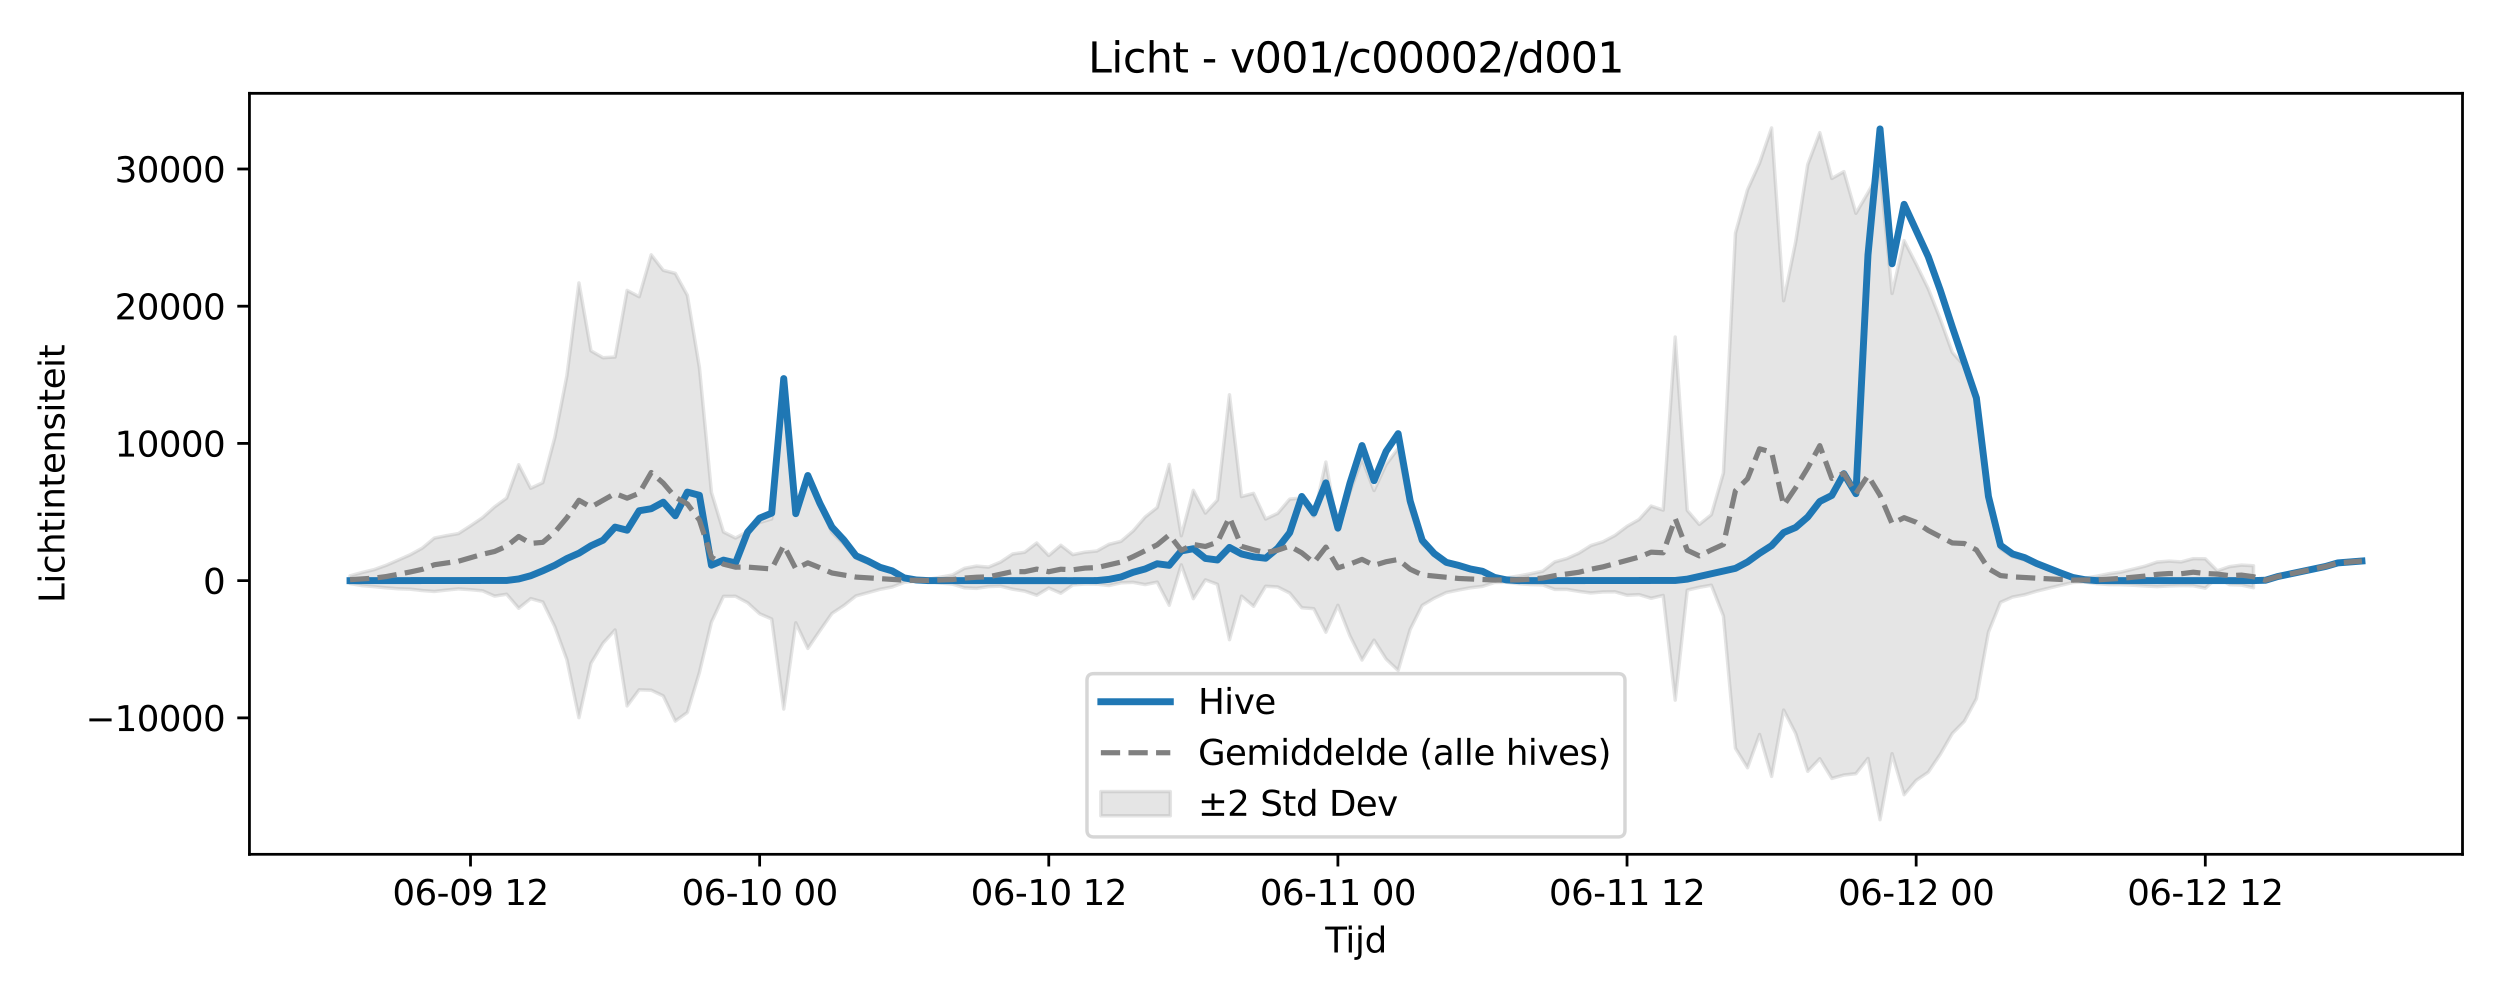 <?xml version="1.0" encoding="utf-8" standalone="no"?>
<!DOCTYPE svg PUBLIC "-//W3C//DTD SVG 1.1//EN"
  "http://www.w3.org/Graphics/SVG/1.1/DTD/svg11.dtd">
<svg xmlns:xlink="http://www.w3.org/1999/xlink" width="720pt" height="288pt" viewBox="0 0 720 288" xmlns="http://www.w3.org/2000/svg" version="1.1">
 <defs>
  <style type="text/css">*{stroke-linejoin: round; stroke-linecap: butt}</style>
 </defs>
 <g id="figure_1">
  <g id="patch_1">
   <path d="M 0 288 
L 720 288 
L 720 0 
L 0 0 
z
" style="fill: #ffffff"/>
  </g>
  <g id="axes_1">
   <g id="patch_2">
    <path d="M 71.84 246.04 
L 709.2 246.04 
L 709.2 26.88 
L 71.84 26.88 
z
" style="fill: #ffffff"/>
   </g>
   <g id="FillBetweenPolyCollection_1">
    <defs>
     <path id="ma41b7258dd" d="M 100.811 -122.163 
L 100.811 -119.938 
L 104.28 -119.339 
L 107.75 -119.047 
L 111.22 -118.704 
L 114.689 -118.435 
L 118.159 -118.318 
L 121.628 -117.921 
L 125.098 -117.66 
L 128.567 -118.062 
L 132.037 -118.404 
L 135.507 -118.17 
L 138.976 -117.842 
L 142.446 -116.323 
L 145.915 -116.858 
L 149.385 -112.813 
L 152.854 -115.601 
L 156.324 -114.621 
L 159.794 -107.516 
L 163.263 -98.007 
L 166.733 -81.301 
L 170.202 -96.968 
L 173.672 -102.759 
L 177.141 -106.575 
L 180.611 -84.689 
L 184.081 -89.339 
L 187.55 -89.216 
L 191.02 -87.573 
L 194.489 -80.332 
L 197.959 -82.809 
L 201.428 -94.296 
L 204.898 -108.825 
L 208.368 -116.256 
L 211.837 -116.268 
L 215.307 -114.409 
L 218.776 -111.232 
L 222.246 -109.732 
L 225.715 -83.785 
L 229.185 -108.635 
L 232.655 -101.252 
L 236.124 -106.351 
L 239.594 -111.32 
L 243.063 -113.618 
L 246.533 -116.384 
L 250.002 -117.323 
L 253.472 -118.284 
L 256.942 -118.949 
L 260.411 -120.265 
L 263.881 -120.665 
L 267.35 -120.515 
L 270.82 -120.106 
L 274.289 -119.78 
L 277.759 -118.713 
L 281.229 -118.544 
L 284.698 -119.074 
L 288.168 -119.181 
L 291.637 -118.316 
L 295.107 -117.759 
L 298.576 -116.568 
L 302.046 -118.663 
L 305.516 -117.148 
L 308.985 -119.533 
L 312.455 -119.796 
L 315.924 -119.753 
L 319.394 -119.366 
L 322.863 -120.15 
L 326.333 -120.284 
L 329.803 -119.636 
L 333.272 -120.352 
L 336.742 -113.669 
L 340.211 -125.321 
L 343.681 -115.589 
L 347.15 -120.995 
L 350.62 -119.711 
L 354.09 -103.768 
L 357.559 -116.313 
L 361.029 -113.395 
L 364.498 -119.156 
L 367.968 -118.956 
L 371.437 -117.203 
L 374.907 -112.973 
L 378.377 -112.69 
L 381.846 -105.928 
L 385.316 -113.674 
L 388.785 -104.868 
L 392.255 -97.905 
L 395.724 -103.635 
L 399.194 -98.203 
L 402.663 -94.904 
L 406.133 -106.728 
L 409.603 -113.658 
L 413.072 -115.709 
L 416.542 -117.357 
L 420.011 -118.071 
L 423.481 -118.718 
L 426.95 -119.13 
L 430.42 -120.244 
L 433.89 -120.297 
L 437.359 -119.891 
L 440.829 -119.635 
L 444.298 -119.537 
L 447.768 -118.25 
L 451.237 -118.256 
L 454.707 -117.683 
L 458.177 -117.222 
L 461.646 -117.522 
L 465.116 -117.557 
L 468.585 -116.569 
L 472.055 -116.745 
L 475.524 -115.696 
L 478.994 -116.514 
L 482.464 -86.362 
L 485.933 -118.044 
L 489.403 -118.854 
L 492.872 -119.461 
L 496.342 -110.591 
L 499.811 -72.503 
L 503.281 -66.881 
L 506.751 -76.47 
L 510.22 -64.392 
L 513.69 -83.495 
L 517.159 -76.757 
L 520.629 -65.857 
L 524.098 -69.492 
L 527.568 -63.813 
L 531.038 -64.791 
L 534.507 -65.173 
L 537.977 -69.572 
L 541.446 -51.922 
L 544.916 -70.927 
L 548.385 -59.123 
L 551.855 -63.233 
L 555.325 -65.597 
L 558.794 -70.747 
L 562.264 -76.752 
L 565.733 -80.268 
L 569.203 -86.766 
L 572.672 -105.938 
L 576.142 -114.533 
L 579.612 -116.061 
L 583.081 -116.709 
L 586.551 -117.748 
L 590.02 -118.6 
L 593.49 -119.431 
L 596.959 -120.247 
L 600.429 -120.376 
L 603.899 -119.915 
L 607.368 -119.635 
L 610.838 -119.608 
L 614.307 -119.455 
L 617.777 -119.24 
L 621.246 -119.054 
L 624.716 -119.245 
L 628.186 -119.356 
L 631.655 -119.299 
L 635.125 -118.608 
L 638.594 -121.724 
L 642.064 -119.616 
L 645.533 -119.489 
L 649.003 -118.737 
L 649.003 -125.069 
L 649.003 -125.069 
L 645.533 -125.258 
L 642.064 -124.803 
L 638.594 -123.606 
L 635.125 -127.064 
L 631.655 -127.111 
L 628.186 -126.172 
L 624.716 -126.403 
L 621.246 -126.119 
L 617.777 -124.944 
L 614.307 -124.093 
L 610.838 -123.247 
L 607.368 -122.781 
L 603.899 -122.061 
L 600.429 -121.453 
L 596.959 -121.613 
L 593.49 -122.753 
L 590.02 -123.965 
L 586.551 -125.214 
L 583.081 -126.737 
L 579.612 -127.687 
L 576.142 -129.929 
L 572.672 -142.568 
L 569.203 -172.483 
L 565.733 -182.667 
L 562.264 -186.506 
L 558.794 -196.104 
L 555.325 -204.88 
L 551.855 -211.941 
L 548.385 -218.704 
L 544.916 -203.494 
L 541.446 -238.794 
L 537.977 -232.511 
L 534.507 -226.569 
L 531.038 -238.579 
L 527.568 -236.599 
L 524.098 -249.809 
L 520.629 -240.629 
L 517.159 -218.347 
L 513.69 -201.383 
L 510.22 -251.158 
L 506.751 -241.03 
L 503.281 -233.328 
L 499.811 -220.851 
L 496.342 -151.782 
L 492.872 -139.776 
L 489.403 -136.964 
L 485.933 -141.01 
L 482.464 -190.943 
L 478.994 -141.087 
L 475.524 -142.257 
L 472.055 -138.391 
L 468.585 -136.416 
L 465.116 -133.79 
L 461.646 -131.968 
L 458.177 -130.89 
L 454.707 -128.692 
L 451.237 -127.137 
L 447.768 -126.167 
L 444.298 -123.507 
L 440.829 -122.76 
L 437.359 -122.122 
L 433.89 -121.555 
L 430.42 -121.651 
L 426.95 -123.2 
L 423.481 -123.793 
L 420.011 -124.74 
L 416.542 -125.947 
L 413.072 -128.44 
L 409.603 -131.211 
L 406.133 -141.386 
L 402.663 -158.827 
L 399.194 -154.246 
L 395.724 -146.726 
L 392.255 -155.893 
L 388.785 -146.22 
L 385.316 -135.236 
L 381.846 -154.937 
L 378.377 -139.243 
L 374.907 -144.595 
L 371.437 -144.249 
L 367.968 -140.149 
L 364.498 -138.518 
L 361.029 -145.912 
L 357.559 -144.991 
L 354.09 -174.309 
L 350.62 -143.999 
L 347.15 -140.229 
L 343.681 -146.783 
L 340.211 -133.711 
L 336.742 -154.253 
L 333.272 -141.842 
L 329.803 -139.089 
L 326.333 -135.083 
L 322.863 -132.103 
L 319.394 -131.243 
L 315.924 -129.313 
L 312.455 -128.977 
L 308.985 -128.276 
L 305.516 -130.97 
L 302.046 -128.018 
L 298.576 -131.621 
L 295.107 -128.949 
L 291.637 -128.46 
L 288.168 -126.133 
L 284.698 -124.674 
L 281.229 -124.971 
L 277.759 -124.327 
L 274.289 -122.395 
L 270.82 -121.778 
L 267.35 -121.162 
L 263.881 -120.973 
L 260.411 -121.556 
L 256.942 -123.54 
L 253.472 -124.545 
L 250.002 -125.837 
L 246.533 -127.213 
L 243.063 -131.268 
L 239.594 -134.643 
L 236.124 -142.66 
L 232.655 -150.548 
L 229.185 -139.777 
L 225.715 -178.04 
L 222.246 -138.544 
L 218.776 -137.52 
L 215.307 -134.947 
L 211.837 -133.043 
L 208.368 -134.782 
L 204.898 -146.193 
L 201.428 -182.143 
L 197.959 -202.944 
L 194.489 -209.273 
L 191.02 -210.144 
L 187.55 -214.612 
L 184.081 -202.549 
L 180.611 -204.363 
L 177.141 -185.18 
L 173.672 -184.973 
L 170.202 -186.962 
L 166.733 -206.527 
L 163.263 -179.765 
L 159.794 -162.011 
L 156.324 -148.994 
L 152.854 -147.387 
L 149.385 -154.165 
L 145.915 -144.556 
L 142.446 -142.025 
L 138.976 -138.918 
L 135.507 -136.577 
L 132.037 -134.333 
L 128.567 -133.733 
L 125.098 -133.042 
L 121.628 -130.152 
L 118.159 -128.24 
L 114.689 -126.704 
L 111.22 -125.2 
L 107.75 -123.958 
L 104.28 -123.12 
L 100.811 -122.163 
z
" style="stroke: #808080; stroke-opacity: 0.2"/>
    </defs>
    <g clip-path="url(#p71a5be9d5b)">
     <use xlink:href="#ma41b7258dd" x="0" y="288" style="fill: #808080; fill-opacity: 0.2; stroke: #808080; stroke-opacity: 0.2"/>
    </g>
   </g>
   <g id="matplotlib.axis_1">
    <g id="xtick_1">
     <g id="line2d_1">
      <defs>
       <path id="m785180d4ed" d="M 0 0 
L 0 3.5 
" style="stroke: #000000; stroke-width: 0.8"/>
      </defs>
      <g>
       <use xlink:href="#m785180d4ed" x="135.507" y="246.04" style="stroke: #000000; stroke-width: 0.8"/>
      </g>
     </g>
     <g id="text_1">
      <!-- 06-09 12 -->
      <g transform="translate(113.026 260.638) scale(0.1 -0.1)">
       <defs>
        <path id="DejaVuSans-30" d="M 2034 4250 
Q 1547 4250 1301 3770 
Q 1056 3291 1056 2328 
Q 1056 1369 1301 889 
Q 1547 409 2034 409 
Q 2525 409 2770 889 
Q 3016 1369 3016 2328 
Q 3016 3291 2770 3770 
Q 2525 4250 2034 4250 
z
M 2034 4750 
Q 2819 4750 3233 4129 
Q 3647 3509 3647 2328 
Q 3647 1150 3233 529 
Q 2819 -91 2034 -91 
Q 1250 -91 836 529 
Q 422 1150 422 2328 
Q 422 3509 836 4129 
Q 1250 4750 2034 4750 
z
" transform="scale(0.016)"/>
        <path id="DejaVuSans-36" d="M 2113 2584 
Q 1688 2584 1439 2293 
Q 1191 2003 1191 1497 
Q 1191 994 1439 701 
Q 1688 409 2113 409 
Q 2538 409 2786 701 
Q 3034 994 3034 1497 
Q 3034 2003 2786 2293 
Q 2538 2584 2113 2584 
z
M 3366 4563 
L 3366 3988 
Q 3128 4100 2886 4159 
Q 2644 4219 2406 4219 
Q 1781 4219 1451 3797 
Q 1122 3375 1075 2522 
Q 1259 2794 1537 2939 
Q 1816 3084 2150 3084 
Q 2853 3084 3261 2657 
Q 3669 2231 3669 1497 
Q 3669 778 3244 343 
Q 2819 -91 2113 -91 
Q 1303 -91 875 529 
Q 447 1150 447 2328 
Q 447 3434 972 4092 
Q 1497 4750 2381 4750 
Q 2619 4750 2861 4703 
Q 3103 4656 3366 4563 
z
" transform="scale(0.016)"/>
        <path id="DejaVuSans-2d" d="M 313 2009 
L 1997 2009 
L 1997 1497 
L 313 1497 
L 313 2009 
z
" transform="scale(0.016)"/>
        <path id="DejaVuSans-39" d="M 703 97 
L 703 672 
Q 941 559 1184 500 
Q 1428 441 1663 441 
Q 2288 441 2617 861 
Q 2947 1281 2994 2138 
Q 2813 1869 2534 1725 
Q 2256 1581 1919 1581 
Q 1219 1581 811 2004 
Q 403 2428 403 3163 
Q 403 3881 828 4315 
Q 1253 4750 1959 4750 
Q 2769 4750 3195 4129 
Q 3622 3509 3622 2328 
Q 3622 1225 3098 567 
Q 2575 -91 1691 -91 
Q 1453 -91 1209 -44 
Q 966 3 703 97 
z
M 1959 2075 
Q 2384 2075 2632 2365 
Q 2881 2656 2881 3163 
Q 2881 3666 2632 3958 
Q 2384 4250 1959 4250 
Q 1534 4250 1286 3958 
Q 1038 3666 1038 3163 
Q 1038 2656 1286 2365 
Q 1534 2075 1959 2075 
z
" transform="scale(0.016)"/>
        <path id="DejaVuSans-20" transform="scale(0.016)"/>
        <path id="DejaVuSans-31" d="M 794 531 
L 1825 531 
L 1825 4091 
L 703 3866 
L 703 4441 
L 1819 4666 
L 2450 4666 
L 2450 531 
L 3481 531 
L 3481 0 
L 794 0 
L 794 531 
z
" transform="scale(0.016)"/>
        <path id="DejaVuSans-32" d="M 1228 531 
L 3431 531 
L 3431 0 
L 469 0 
L 469 531 
Q 828 903 1448 1529 
Q 2069 2156 2228 2338 
Q 2531 2678 2651 2914 
Q 2772 3150 2772 3378 
Q 2772 3750 2511 3984 
Q 2250 4219 1831 4219 
Q 1534 4219 1204 4116 
Q 875 4013 500 3803 
L 500 4441 
Q 881 4594 1212 4672 
Q 1544 4750 1819 4750 
Q 2544 4750 2975 4387 
Q 3406 4025 3406 3419 
Q 3406 3131 3298 2873 
Q 3191 2616 2906 2266 
Q 2828 2175 2409 1742 
Q 1991 1309 1228 531 
z
" transform="scale(0.016)"/>
       </defs>
       <use xlink:href="#DejaVuSans-30"/>
       <use xlink:href="#DejaVuSans-36" transform="translate(63.623 0)"/>
       <use xlink:href="#DejaVuSans-2d" transform="translate(127.246 0)"/>
       <use xlink:href="#DejaVuSans-30" transform="translate(163.33 0)"/>
       <use xlink:href="#DejaVuSans-39" transform="translate(226.953 0)"/>
       <use xlink:href="#DejaVuSans-20" transform="translate(290.576 0)"/>
       <use xlink:href="#DejaVuSans-31" transform="translate(322.363 0)"/>
       <use xlink:href="#DejaVuSans-32" transform="translate(385.986 0)"/>
      </g>
     </g>
    </g>
    <g id="xtick_2">
     <g id="line2d_2">
      <g>
       <use xlink:href="#m785180d4ed" x="218.776" y="246.04" style="stroke: #000000; stroke-width: 0.8"/>
      </g>
     </g>
     <g id="text_2">
      <!-- 06-10 00 -->
      <g transform="translate(196.296 260.638) scale(0.1 -0.1)">
       <use xlink:href="#DejaVuSans-30"/>
       <use xlink:href="#DejaVuSans-36" transform="translate(63.623 0)"/>
       <use xlink:href="#DejaVuSans-2d" transform="translate(127.246 0)"/>
       <use xlink:href="#DejaVuSans-31" transform="translate(163.33 0)"/>
       <use xlink:href="#DejaVuSans-30" transform="translate(226.953 0)"/>
       <use xlink:href="#DejaVuSans-20" transform="translate(290.576 0)"/>
       <use xlink:href="#DejaVuSans-30" transform="translate(322.363 0)"/>
       <use xlink:href="#DejaVuSans-30" transform="translate(385.986 0)"/>
      </g>
     </g>
    </g>
    <g id="xtick_3">
     <g id="line2d_3">
      <g>
       <use xlink:href="#m785180d4ed" x="302.046" y="246.04" style="stroke: #000000; stroke-width: 0.8"/>
      </g>
     </g>
     <g id="text_3">
      <!-- 06-10 12 -->
      <g transform="translate(279.565 260.638) scale(0.1 -0.1)">
       <use xlink:href="#DejaVuSans-30"/>
       <use xlink:href="#DejaVuSans-36" transform="translate(63.623 0)"/>
       <use xlink:href="#DejaVuSans-2d" transform="translate(127.246 0)"/>
       <use xlink:href="#DejaVuSans-31" transform="translate(163.33 0)"/>
       <use xlink:href="#DejaVuSans-30" transform="translate(226.953 0)"/>
       <use xlink:href="#DejaVuSans-20" transform="translate(290.576 0)"/>
       <use xlink:href="#DejaVuSans-31" transform="translate(322.363 0)"/>
       <use xlink:href="#DejaVuSans-32" transform="translate(385.986 0)"/>
      </g>
     </g>
    </g>
    <g id="xtick_4">
     <g id="line2d_4">
      <g>
       <use xlink:href="#m785180d4ed" x="385.316" y="246.04" style="stroke: #000000; stroke-width: 0.8"/>
      </g>
     </g>
     <g id="text_4">
      <!-- 06-11 00 -->
      <g transform="translate(362.835 260.638) scale(0.1 -0.1)">
       <use xlink:href="#DejaVuSans-30"/>
       <use xlink:href="#DejaVuSans-36" transform="translate(63.623 0)"/>
       <use xlink:href="#DejaVuSans-2d" transform="translate(127.246 0)"/>
       <use xlink:href="#DejaVuSans-31" transform="translate(163.33 0)"/>
       <use xlink:href="#DejaVuSans-31" transform="translate(226.953 0)"/>
       <use xlink:href="#DejaVuSans-20" transform="translate(290.576 0)"/>
       <use xlink:href="#DejaVuSans-30" transform="translate(322.363 0)"/>
       <use xlink:href="#DejaVuSans-30" transform="translate(385.986 0)"/>
      </g>
     </g>
    </g>
    <g id="xtick_5">
     <g id="line2d_5">
      <g>
       <use xlink:href="#m785180d4ed" x="468.585" y="246.04" style="stroke: #000000; stroke-width: 0.8"/>
      </g>
     </g>
     <g id="text_5">
      <!-- 06-11 12 -->
      <g transform="translate(446.105 260.638) scale(0.1 -0.1)">
       <use xlink:href="#DejaVuSans-30"/>
       <use xlink:href="#DejaVuSans-36" transform="translate(63.623 0)"/>
       <use xlink:href="#DejaVuSans-2d" transform="translate(127.246 0)"/>
       <use xlink:href="#DejaVuSans-31" transform="translate(163.33 0)"/>
       <use xlink:href="#DejaVuSans-31" transform="translate(226.953 0)"/>
       <use xlink:href="#DejaVuSans-20" transform="translate(290.576 0)"/>
       <use xlink:href="#DejaVuSans-31" transform="translate(322.363 0)"/>
       <use xlink:href="#DejaVuSans-32" transform="translate(385.986 0)"/>
      </g>
     </g>
    </g>
    <g id="xtick_6">
     <g id="line2d_6">
      <g>
       <use xlink:href="#m785180d4ed" x="551.855" y="246.04" style="stroke: #000000; stroke-width: 0.8"/>
      </g>
     </g>
     <g id="text_6">
      <!-- 06-12 00 -->
      <g transform="translate(529.375 260.638) scale(0.1 -0.1)">
       <use xlink:href="#DejaVuSans-30"/>
       <use xlink:href="#DejaVuSans-36" transform="translate(63.623 0)"/>
       <use xlink:href="#DejaVuSans-2d" transform="translate(127.246 0)"/>
       <use xlink:href="#DejaVuSans-31" transform="translate(163.33 0)"/>
       <use xlink:href="#DejaVuSans-32" transform="translate(226.953 0)"/>
       <use xlink:href="#DejaVuSans-20" transform="translate(290.576 0)"/>
       <use xlink:href="#DejaVuSans-30" transform="translate(322.363 0)"/>
       <use xlink:href="#DejaVuSans-30" transform="translate(385.986 0)"/>
      </g>
     </g>
    </g>
    <g id="xtick_7">
     <g id="line2d_7">
      <g>
       <use xlink:href="#m785180d4ed" x="635.125" y="246.04" style="stroke: #000000; stroke-width: 0.8"/>
      </g>
     </g>
     <g id="text_7">
      <!-- 06-12 12 -->
      <g transform="translate(612.644 260.638) scale(0.1 -0.1)">
       <use xlink:href="#DejaVuSans-30"/>
       <use xlink:href="#DejaVuSans-36" transform="translate(63.623 0)"/>
       <use xlink:href="#DejaVuSans-2d" transform="translate(127.246 0)"/>
       <use xlink:href="#DejaVuSans-31" transform="translate(163.33 0)"/>
       <use xlink:href="#DejaVuSans-32" transform="translate(226.953 0)"/>
       <use xlink:href="#DejaVuSans-20" transform="translate(290.576 0)"/>
       <use xlink:href="#DejaVuSans-31" transform="translate(322.363 0)"/>
       <use xlink:href="#DejaVuSans-32" transform="translate(385.986 0)"/>
      </g>
     </g>
    </g>
    <g id="text_8">
     <!-- Tijd -->
     <g transform="translate(381.67 274.317) scale(0.1 -0.1)">
      <defs>
       <path id="DejaVuSans-54" d="M -19 4666 
L 3928 4666 
L 3928 4134 
L 2272 4134 
L 2272 0 
L 1638 0 
L 1638 4134 
L -19 4134 
L -19 4666 
z
" transform="scale(0.016)"/>
       <path id="DejaVuSans-69" d="M 603 3500 
L 1178 3500 
L 1178 0 
L 603 0 
L 603 3500 
z
M 603 4863 
L 1178 4863 
L 1178 4134 
L 603 4134 
L 603 4863 
z
" transform="scale(0.016)"/>
       <path id="DejaVuSans-6a" d="M 603 3500 
L 1178 3500 
L 1178 -63 
Q 1178 -731 923 -1031 
Q 669 -1331 103 -1331 
L -116 -1331 
L -116 -844 
L 38 -844 
Q 366 -844 484 -692 
Q 603 -541 603 -63 
L 603 3500 
z
M 603 4863 
L 1178 4863 
L 1178 4134 
L 603 4134 
L 603 4863 
z
" transform="scale(0.016)"/>
       <path id="DejaVuSans-64" d="M 2906 2969 
L 2906 4863 
L 3481 4863 
L 3481 0 
L 2906 0 
L 2906 525 
Q 2725 213 2448 61 
Q 2172 -91 1784 -91 
Q 1150 -91 751 415 
Q 353 922 353 1747 
Q 353 2572 751 3078 
Q 1150 3584 1784 3584 
Q 2172 3584 2448 3432 
Q 2725 3281 2906 2969 
z
M 947 1747 
Q 947 1113 1208 752 
Q 1469 391 1925 391 
Q 2381 391 2643 752 
Q 2906 1113 2906 1747 
Q 2906 2381 2643 2742 
Q 2381 3103 1925 3103 
Q 1469 3103 1208 2742 
Q 947 2381 947 1747 
z
" transform="scale(0.016)"/>
      </defs>
      <use xlink:href="#DejaVuSans-54"/>
      <use xlink:href="#DejaVuSans-69" transform="translate(57.959 0)"/>
      <use xlink:href="#DejaVuSans-6a" transform="translate(85.742 0)"/>
      <use xlink:href="#DejaVuSans-64" transform="translate(113.525 0)"/>
     </g>
    </g>
   </g>
   <g id="matplotlib.axis_2">
    <g id="ytick_1">
     <g id="line2d_8">
      <defs>
       <path id="md17b10fd7d" d="M 0 0 
L -3.5 0 
" style="stroke: #000000; stroke-width: 0.8"/>
      </defs>
      <g>
       <use xlink:href="#md17b10fd7d" x="71.84" y="206.743" style="stroke: #000000; stroke-width: 0.8"/>
      </g>
     </g>
     <g id="text_9">
      <!-- −10000 -->
      <g transform="translate(24.648 210.542) scale(0.1 -0.1)">
       <defs>
        <path id="DejaVuSans-2212" d="M 678 2272 
L 4684 2272 
L 4684 1741 
L 678 1741 
L 678 2272 
z
" transform="scale(0.016)"/>
       </defs>
       <use xlink:href="#DejaVuSans-2212"/>
       <use xlink:href="#DejaVuSans-31" transform="translate(83.789 0)"/>
       <use xlink:href="#DejaVuSans-30" transform="translate(147.412 0)"/>
       <use xlink:href="#DejaVuSans-30" transform="translate(211.035 0)"/>
       <use xlink:href="#DejaVuSans-30" transform="translate(274.658 0)"/>
       <use xlink:href="#DejaVuSans-30" transform="translate(338.281 0)"/>
      </g>
     </g>
    </g>
    <g id="ytick_2">
     <g id="line2d_9">
      <g>
       <use xlink:href="#md17b10fd7d" x="71.84" y="167.224" style="stroke: #000000; stroke-width: 0.8"/>
      </g>
     </g>
     <g id="text_10">
      <!-- 0 -->
      <g transform="translate(58.477 171.024) scale(0.1 -0.1)">
       <use xlink:href="#DejaVuSans-30"/>
      </g>
     </g>
    </g>
    <g id="ytick_3">
     <g id="line2d_10">
      <g>
       <use xlink:href="#md17b10fd7d" x="71.84" y="127.706" style="stroke: #000000; stroke-width: 0.8"/>
      </g>
     </g>
     <g id="text_11">
      <!-- 10000 -->
      <g transform="translate(33.028 131.505) scale(0.1 -0.1)">
       <use xlink:href="#DejaVuSans-31"/>
       <use xlink:href="#DejaVuSans-30" transform="translate(63.623 0)"/>
       <use xlink:href="#DejaVuSans-30" transform="translate(127.246 0)"/>
       <use xlink:href="#DejaVuSans-30" transform="translate(190.869 0)"/>
       <use xlink:href="#DejaVuSans-30" transform="translate(254.492 0)"/>
      </g>
     </g>
    </g>
    <g id="ytick_4">
     <g id="line2d_11">
      <g>
       <use xlink:href="#md17b10fd7d" x="71.84" y="88.187" style="stroke: #000000; stroke-width: 0.8"/>
      </g>
     </g>
     <g id="text_12">
      <!-- 20000 -->
      <g transform="translate(33.028 91.986) scale(0.1 -0.1)">
       <use xlink:href="#DejaVuSans-32"/>
       <use xlink:href="#DejaVuSans-30" transform="translate(63.623 0)"/>
       <use xlink:href="#DejaVuSans-30" transform="translate(127.246 0)"/>
       <use xlink:href="#DejaVuSans-30" transform="translate(190.869 0)"/>
       <use xlink:href="#DejaVuSans-30" transform="translate(254.492 0)"/>
      </g>
     </g>
    </g>
    <g id="ytick_5">
     <g id="line2d_12">
      <g>
       <use xlink:href="#md17b10fd7d" x="71.84" y="48.669" style="stroke: #000000; stroke-width: 0.8"/>
      </g>
     </g>
     <g id="text_13">
      <!-- 30000 -->
      <g transform="translate(33.028 52.468) scale(0.1 -0.1)">
       <defs>
        <path id="DejaVuSans-33" d="M 2597 2516 
Q 3050 2419 3304 2112 
Q 3559 1806 3559 1356 
Q 3559 666 3084 287 
Q 2609 -91 1734 -91 
Q 1441 -91 1130 -33 
Q 819 25 488 141 
L 488 750 
Q 750 597 1062 519 
Q 1375 441 1716 441 
Q 2309 441 2620 675 
Q 2931 909 2931 1356 
Q 2931 1769 2642 2001 
Q 2353 2234 1838 2234 
L 1294 2234 
L 1294 2753 
L 1863 2753 
Q 2328 2753 2575 2939 
Q 2822 3125 2822 3475 
Q 2822 3834 2567 4026 
Q 2313 4219 1838 4219 
Q 1578 4219 1281 4162 
Q 984 4106 628 3988 
L 628 4550 
Q 988 4650 1302 4700 
Q 1616 4750 1894 4750 
Q 2613 4750 3031 4423 
Q 3450 4097 3450 3541 
Q 3450 3153 3228 2886 
Q 3006 2619 2597 2516 
z
" transform="scale(0.016)"/>
       </defs>
       <use xlink:href="#DejaVuSans-33"/>
       <use xlink:href="#DejaVuSans-30" transform="translate(63.623 0)"/>
       <use xlink:href="#DejaVuSans-30" transform="translate(127.246 0)"/>
       <use xlink:href="#DejaVuSans-30" transform="translate(190.869 0)"/>
       <use xlink:href="#DejaVuSans-30" transform="translate(254.492 0)"/>
      </g>
     </g>
    </g>
    <g id="text_14">
     <!-- Lichtintensiteit -->
     <g transform="translate(18.568 173.656) rotate(-90) scale(0.1 -0.1)">
      <defs>
       <path id="DejaVuSans-4c" d="M 628 4666 
L 1259 4666 
L 1259 531 
L 3531 531 
L 3531 0 
L 628 0 
L 628 4666 
z
" transform="scale(0.016)"/>
       <path id="DejaVuSans-63" d="M 3122 3366 
L 3122 2828 
Q 2878 2963 2633 3030 
Q 2388 3097 2138 3097 
Q 1578 3097 1268 2742 
Q 959 2388 959 1747 
Q 959 1106 1268 751 
Q 1578 397 2138 397 
Q 2388 397 2633 464 
Q 2878 531 3122 666 
L 3122 134 
Q 2881 22 2623 -34 
Q 2366 -91 2075 -91 
Q 1284 -91 818 406 
Q 353 903 353 1747 
Q 353 2603 823 3093 
Q 1294 3584 2113 3584 
Q 2378 3584 2631 3529 
Q 2884 3475 3122 3366 
z
" transform="scale(0.016)"/>
       <path id="DejaVuSans-68" d="M 3513 2113 
L 3513 0 
L 2938 0 
L 2938 2094 
Q 2938 2591 2744 2837 
Q 2550 3084 2163 3084 
Q 1697 3084 1428 2787 
Q 1159 2491 1159 1978 
L 1159 0 
L 581 0 
L 581 4863 
L 1159 4863 
L 1159 2956 
Q 1366 3272 1645 3428 
Q 1925 3584 2291 3584 
Q 2894 3584 3203 3211 
Q 3513 2838 3513 2113 
z
" transform="scale(0.016)"/>
       <path id="DejaVuSans-74" d="M 1172 4494 
L 1172 3500 
L 2356 3500 
L 2356 3053 
L 1172 3053 
L 1172 1153 
Q 1172 725 1289 603 
Q 1406 481 1766 481 
L 2356 481 
L 2356 0 
L 1766 0 
Q 1100 0 847 248 
Q 594 497 594 1153 
L 594 3053 
L 172 3053 
L 172 3500 
L 594 3500 
L 594 4494 
L 1172 4494 
z
" transform="scale(0.016)"/>
       <path id="DejaVuSans-6e" d="M 3513 2113 
L 3513 0 
L 2938 0 
L 2938 2094 
Q 2938 2591 2744 2837 
Q 2550 3084 2163 3084 
Q 1697 3084 1428 2787 
Q 1159 2491 1159 1978 
L 1159 0 
L 581 0 
L 581 3500 
L 1159 3500 
L 1159 2956 
Q 1366 3272 1645 3428 
Q 1925 3584 2291 3584 
Q 2894 3584 3203 3211 
Q 3513 2838 3513 2113 
z
" transform="scale(0.016)"/>
       <path id="DejaVuSans-65" d="M 3597 1894 
L 3597 1613 
L 953 1613 
Q 991 1019 1311 708 
Q 1631 397 2203 397 
Q 2534 397 2845 478 
Q 3156 559 3463 722 
L 3463 178 
Q 3153 47 2828 -22 
Q 2503 -91 2169 -91 
Q 1331 -91 842 396 
Q 353 884 353 1716 
Q 353 2575 817 3079 
Q 1281 3584 2069 3584 
Q 2775 3584 3186 3129 
Q 3597 2675 3597 1894 
z
M 3022 2063 
Q 3016 2534 2758 2815 
Q 2500 3097 2075 3097 
Q 1594 3097 1305 2825 
Q 1016 2553 972 2059 
L 3022 2063 
z
" transform="scale(0.016)"/>
       <path id="DejaVuSans-73" d="M 2834 3397 
L 2834 2853 
Q 2591 2978 2328 3040 
Q 2066 3103 1784 3103 
Q 1356 3103 1142 2972 
Q 928 2841 928 2578 
Q 928 2378 1081 2264 
Q 1234 2150 1697 2047 
L 1894 2003 
Q 2506 1872 2764 1633 
Q 3022 1394 3022 966 
Q 3022 478 2636 193 
Q 2250 -91 1575 -91 
Q 1294 -91 989 -36 
Q 684 19 347 128 
L 347 722 
Q 666 556 975 473 
Q 1284 391 1588 391 
Q 1994 391 2212 530 
Q 2431 669 2431 922 
Q 2431 1156 2273 1281 
Q 2116 1406 1581 1522 
L 1381 1569 
Q 847 1681 609 1914 
Q 372 2147 372 2553 
Q 372 3047 722 3315 
Q 1072 3584 1716 3584 
Q 2034 3584 2315 3537 
Q 2597 3491 2834 3397 
z
" transform="scale(0.016)"/>
      </defs>
      <use xlink:href="#DejaVuSans-4c"/>
      <use xlink:href="#DejaVuSans-69" transform="translate(55.713 0)"/>
      <use xlink:href="#DejaVuSans-63" transform="translate(83.496 0)"/>
      <use xlink:href="#DejaVuSans-68" transform="translate(138.477 0)"/>
      <use xlink:href="#DejaVuSans-74" transform="translate(201.855 0)"/>
      <use xlink:href="#DejaVuSans-69" transform="translate(241.064 0)"/>
      <use xlink:href="#DejaVuSans-6e" transform="translate(268.848 0)"/>
      <use xlink:href="#DejaVuSans-74" transform="translate(332.227 0)"/>
      <use xlink:href="#DejaVuSans-65" transform="translate(371.436 0)"/>
      <use xlink:href="#DejaVuSans-6e" transform="translate(432.959 0)"/>
      <use xlink:href="#DejaVuSans-73" transform="translate(496.338 0)"/>
      <use xlink:href="#DejaVuSans-69" transform="translate(548.438 0)"/>
      <use xlink:href="#DejaVuSans-74" transform="translate(576.221 0)"/>
      <use xlink:href="#DejaVuSans-65" transform="translate(615.43 0)"/>
      <use xlink:href="#DejaVuSans-69" transform="translate(676.953 0)"/>
      <use xlink:href="#DejaVuSans-74" transform="translate(704.736 0)"/>
     </g>
    </g>
   </g>
   <g id="line2d_13">
    <path d="M 100.811 167.224 
L 145.915 167.174 
L 149.385 166.739 
L 152.854 165.81 
L 156.324 164.385 
L 159.794 162.808 
L 163.263 160.86 
L 166.733 159.326 
L 170.202 157.178 
L 173.672 155.588 
L 177.141 151.807 
L 180.611 152.696 
L 184.081 147.095 
L 187.55 146.512 
L 191.02 144.625 
L 194.489 148.542 
L 197.959 141.725 
L 201.428 142.644 
L 204.898 162.784 
L 208.368 161.316 
L 211.837 162.121 
L 215.307 153.231 
L 218.776 149.22 
L 222.246 147.778 
L 225.715 109.036 
L 229.185 147.937 
L 232.655 136.947 
L 236.124 144.966 
L 239.594 151.796 
L 243.063 155.55 
L 246.533 160.062 
L 250.002 161.593 
L 253.472 163.39 
L 256.942 164.413 
L 260.411 166.431 
L 263.881 167.037 
L 267.35 167.215 
L 308.985 167.224 
L 315.924 167.202 
L 319.394 166.859 
L 322.863 166.166 
L 326.333 164.823 
L 329.803 163.867 
L 333.272 162.361 
L 336.742 162.818 
L 340.211 158.671 
L 343.681 158.033 
L 347.15 160.825 
L 350.62 161.275 
L 354.09 157.658 
L 357.559 159.547 
L 361.029 160.36 
L 364.498 160.772 
L 367.968 157.901 
L 371.437 153.416 
L 374.907 142.986 
L 378.377 147.764 
L 381.846 139.066 
L 385.316 152.091 
L 388.785 139.173 
L 392.255 128.32 
L 395.724 138.43 
L 399.194 130.011 
L 402.663 124.895 
L 406.133 144.294 
L 409.603 155.614 
L 413.072 159.428 
L 416.542 161.964 
L 420.011 162.814 
L 423.481 163.867 
L 426.95 164.527 
L 430.42 166.288 
L 433.89 167.016 
L 437.359 167.221 
L 482.464 167.175 
L 485.933 166.792 
L 499.811 163.683 
L 503.281 161.85 
L 506.751 159.347 
L 510.22 157.141 
L 513.69 153.377 
L 517.159 151.909 
L 520.629 148.906 
L 524.098 144.424 
L 527.568 142.682 
L 531.038 136.434 
L 534.507 142.18 
L 537.977 73.403 
L 541.446 37.14 
L 544.916 75.969 
L 548.385 58.851 
L 555.325 73.9 
L 558.794 83.565 
L 562.264 94.174 
L 569.203 114.635 
L 572.672 142.98 
L 576.142 157.04 
L 579.612 159.535 
L 583.081 160.592 
L 586.551 162.286 
L 593.49 165.025 
L 596.959 166.309 
L 600.429 166.955 
L 603.899 167.216 
L 649.003 167.216 
L 652.473 167.109 
L 655.942 166.057 
L 669.82 163.128 
L 673.29 162.117 
L 680.229 161.57 
L 680.229 161.57 
" clip-path="url(#p71a5be9d5b)" style="fill: none; stroke: #1f77b4; stroke-width: 2; stroke-linecap: square"/>
   </g>
   <g id="line2d_14">
    <path d="M 100.811 166.949 
L 107.75 166.498 
L 111.22 166.048 
L 118.159 164.721 
L 121.628 163.963 
L 125.098 162.649 
L 132.037 161.631 
L 138.976 159.62 
L 142.446 158.826 
L 145.915 157.293 
L 149.385 154.511 
L 152.854 156.506 
L 156.324 156.192 
L 159.794 153.236 
L 163.263 149.114 
L 166.733 144.086 
L 170.202 146.035 
L 177.141 142.123 
L 180.611 143.474 
L 184.081 142.056 
L 187.55 136.086 
L 191.02 139.142 
L 194.489 143.197 
L 197.959 145.123 
L 201.428 149.781 
L 204.898 160.491 
L 208.368 162.481 
L 211.837 163.344 
L 215.307 163.322 
L 222.246 163.862 
L 225.715 157.087 
L 229.185 163.794 
L 232.655 162.1 
L 236.124 163.494 
L 239.594 165.018 
L 246.533 166.201 
L 260.411 167.089 
L 267.35 167.162 
L 274.289 166.912 
L 277.759 166.48 
L 281.229 166.242 
L 284.698 166.126 
L 291.637 164.612 
L 295.107 164.646 
L 298.576 163.906 
L 302.046 164.659 
L 305.516 163.941 
L 308.985 164.096 
L 312.455 163.613 
L 315.924 163.467 
L 322.863 161.874 
L 326.333 160.317 
L 333.272 156.903 
L 336.742 154.039 
L 340.211 158.484 
L 343.681 156.814 
L 347.15 157.388 
L 350.62 156.145 
L 354.09 148.962 
L 357.559 157.348 
L 361.029 158.346 
L 364.498 159.163 
L 367.968 158.448 
L 371.437 157.274 
L 374.907 159.216 
L 378.377 162.034 
L 381.846 157.567 
L 385.316 163.545 
L 388.785 162.456 
L 392.255 161.101 
L 395.724 162.819 
L 399.194 161.776 
L 402.663 161.135 
L 406.133 163.943 
L 409.603 165.566 
L 420.011 166.594 
L 430.42 167.052 
L 437.359 166.993 
L 440.829 166.802 
L 444.298 166.478 
L 447.768 165.792 
L 454.707 164.813 
L 458.177 163.944 
L 461.646 163.255 
L 472.055 160.432 
L 475.524 159.023 
L 478.994 159.199 
L 482.464 149.348 
L 485.933 158.473 
L 489.403 160.091 
L 492.872 158.381 
L 496.342 156.813 
L 499.811 141.323 
L 503.281 137.895 
L 506.751 129.25 
L 510.22 130.225 
L 513.69 145.561 
L 517.159 140.448 
L 520.629 134.757 
L 524.098 128.349 
L 527.568 137.794 
L 531.038 136.315 
L 534.507 142.129 
L 537.977 136.958 
L 541.446 142.642 
L 544.916 150.789 
L 548.385 149.086 
L 551.855 150.413 
L 555.325 152.761 
L 562.264 156.371 
L 565.733 156.533 
L 569.203 158.376 
L 572.672 163.747 
L 576.142 165.769 
L 579.612 166.126 
L 586.551 166.519 
L 596.959 167.07 
L 603.899 167.012 
L 610.838 166.573 
L 617.777 165.908 
L 621.246 165.413 
L 624.716 165.176 
L 628.186 165.236 
L 631.655 164.795 
L 635.125 165.164 
L 638.594 165.335 
L 642.064 165.79 
L 645.533 165.626 
L 649.003 166.097 
L 652.473 167.109 
L 655.942 166.057 
L 669.82 163.128 
L 673.29 162.117 
L 680.229 161.57 
L 680.229 161.57 
" clip-path="url(#p71a5be9d5b)" style="fill: none; stroke-dasharray: 5.55,2.4; stroke-dashoffset: 0; stroke: #808080; stroke-width: 1.5"/>
   </g>
   <g id="patch_3">
    <path d="M 71.84 246.04 
L 71.84 26.88 
" style="fill: none; stroke: #000000; stroke-width: 0.8; stroke-linejoin: miter; stroke-linecap: square"/>
   </g>
   <g id="patch_4">
    <path d="M 709.2 246.04 
L 709.2 26.88 
" style="fill: none; stroke: #000000; stroke-width: 0.8; stroke-linejoin: miter; stroke-linecap: square"/>
   </g>
   <g id="patch_5">
    <path d="M 71.84 246.04 
L 709.2 246.04 
" style="fill: none; stroke: #000000; stroke-width: 0.8; stroke-linejoin: miter; stroke-linecap: square"/>
   </g>
   <g id="patch_6">
    <path d="M 71.84 26.88 
L 709.2 26.88 
" style="fill: none; stroke: #000000; stroke-width: 0.8; stroke-linejoin: miter; stroke-linecap: square"/>
   </g>
   <g id="text_15">
    <!-- Licht - v001/c00002/d001 -->
    <g transform="translate(313.383 20.88) scale(0.12 -0.12)">
     <defs>
      <path id="DejaVuSans-76" d="M 191 3500 
L 800 3500 
L 1894 563 
L 2988 3500 
L 3597 3500 
L 2284 0 
L 1503 0 
L 191 3500 
z
" transform="scale(0.016)"/>
      <path id="DejaVuSans-2f" d="M 1625 4666 
L 2156 4666 
L 531 -594 
L 0 -594 
L 1625 4666 
z
" transform="scale(0.016)"/>
     </defs>
     <use xlink:href="#DejaVuSans-4c"/>
     <use xlink:href="#DejaVuSans-69" transform="translate(55.713 0)"/>
     <use xlink:href="#DejaVuSans-63" transform="translate(83.496 0)"/>
     <use xlink:href="#DejaVuSans-68" transform="translate(138.477 0)"/>
     <use xlink:href="#DejaVuSans-74" transform="translate(201.855 0)"/>
     <use xlink:href="#DejaVuSans-20" transform="translate(241.064 0)"/>
     <use xlink:href="#DejaVuSans-2d" transform="translate(272.852 0)"/>
     <use xlink:href="#DejaVuSans-20" transform="translate(308.936 0)"/>
     <use xlink:href="#DejaVuSans-76" transform="translate(340.723 0)"/>
     <use xlink:href="#DejaVuSans-30" transform="translate(399.902 0)"/>
     <use xlink:href="#DejaVuSans-30" transform="translate(463.525 0)"/>
     <use xlink:href="#DejaVuSans-31" transform="translate(527.148 0)"/>
     <use xlink:href="#DejaVuSans-2f" transform="translate(590.771 0)"/>
     <use xlink:href="#DejaVuSans-63" transform="translate(624.463 0)"/>
     <use xlink:href="#DejaVuSans-30" transform="translate(679.443 0)"/>
     <use xlink:href="#DejaVuSans-30" transform="translate(743.066 0)"/>
     <use xlink:href="#DejaVuSans-30" transform="translate(806.689 0)"/>
     <use xlink:href="#DejaVuSans-30" transform="translate(870.312 0)"/>
     <use xlink:href="#DejaVuSans-32" transform="translate(933.936 0)"/>
     <use xlink:href="#DejaVuSans-2f" transform="translate(997.559 0)"/>
     <use xlink:href="#DejaVuSans-64" transform="translate(1031.25 0)"/>
     <use xlink:href="#DejaVuSans-30" transform="translate(1094.727 0)"/>
     <use xlink:href="#DejaVuSans-30" transform="translate(1158.35 0)"/>
     <use xlink:href="#DejaVuSans-31" transform="translate(1221.973 0)"/>
    </g>
   </g>
   <g id="legend_1">
    <g id="patch_7">
     <path d="M 315.048 241.04 
L 465.992 241.04 
Q 467.992 241.04 467.992 239.04 
L 467.992 196.006 
Q 467.992 194.006 465.992 194.006 
L 315.048 194.006 
Q 313.048 194.006 313.048 196.006 
L 313.048 239.04 
Q 313.048 241.04 315.048 241.04 
z
" style="fill: #ffffff; opacity: 0.8; stroke: #cccccc; stroke-linejoin: miter"/>
    </g>
    <g id="line2d_15">
     <path d="M 317.048 202.104 
L 327.048 202.104 
L 337.048 202.104 
" style="fill: none; stroke: #1f77b4; stroke-width: 2; stroke-linecap: square"/>
    </g>
    <g id="text_16">
     <!-- Hive -->
     <g transform="translate(345.048 205.604) scale(0.1 -0.1)">
      <defs>
       <path id="DejaVuSans-48" d="M 628 4666 
L 1259 4666 
L 1259 2753 
L 3553 2753 
L 3553 4666 
L 4184 4666 
L 4184 0 
L 3553 0 
L 3553 2222 
L 1259 2222 
L 1259 0 
L 628 0 
L 628 4666 
z
" transform="scale(0.016)"/>
      </defs>
      <use xlink:href="#DejaVuSans-48"/>
      <use xlink:href="#DejaVuSans-69" transform="translate(75.195 0)"/>
      <use xlink:href="#DejaVuSans-76" transform="translate(102.979 0)"/>
      <use xlink:href="#DejaVuSans-65" transform="translate(162.158 0)"/>
     </g>
    </g>
    <g id="line2d_16">
     <path d="M 317.048 216.782 
L 327.048 216.782 
L 337.048 216.782 
" style="fill: none; stroke-dasharray: 5.55,2.4; stroke-dashoffset: 0; stroke: #808080; stroke-width: 1.5"/>
    </g>
    <g id="text_17">
     <!-- Gemiddelde (alle hives) -->
     <g transform="translate(345.048 220.282) scale(0.1 -0.1)">
      <defs>
       <path id="DejaVuSans-47" d="M 3809 666 
L 3809 1919 
L 2778 1919 
L 2778 2438 
L 4434 2438 
L 4434 434 
Q 4069 175 3628 42 
Q 3188 -91 2688 -91 
Q 1594 -91 976 548 
Q 359 1188 359 2328 
Q 359 3472 976 4111 
Q 1594 4750 2688 4750 
Q 3144 4750 3555 4637 
Q 3966 4525 4313 4306 
L 4313 3634 
Q 3963 3931 3569 4081 
Q 3175 4231 2741 4231 
Q 1884 4231 1454 3753 
Q 1025 3275 1025 2328 
Q 1025 1384 1454 906 
Q 1884 428 2741 428 
Q 3075 428 3337 486 
Q 3600 544 3809 666 
z
" transform="scale(0.016)"/>
       <path id="DejaVuSans-6d" d="M 3328 2828 
Q 3544 3216 3844 3400 
Q 4144 3584 4550 3584 
Q 5097 3584 5394 3201 
Q 5691 2819 5691 2113 
L 5691 0 
L 5113 0 
L 5113 2094 
Q 5113 2597 4934 2840 
Q 4756 3084 4391 3084 
Q 3944 3084 3684 2787 
Q 3425 2491 3425 1978 
L 3425 0 
L 2847 0 
L 2847 2094 
Q 2847 2600 2669 2842 
Q 2491 3084 2119 3084 
Q 1678 3084 1418 2786 
Q 1159 2488 1159 1978 
L 1159 0 
L 581 0 
L 581 3500 
L 1159 3500 
L 1159 2956 
Q 1356 3278 1631 3431 
Q 1906 3584 2284 3584 
Q 2666 3584 2933 3390 
Q 3200 3197 3328 2828 
z
" transform="scale(0.016)"/>
       <path id="DejaVuSans-6c" d="M 603 4863 
L 1178 4863 
L 1178 0 
L 603 0 
L 603 4863 
z
" transform="scale(0.016)"/>
       <path id="DejaVuSans-28" d="M 1984 4856 
Q 1566 4138 1362 3434 
Q 1159 2731 1159 2009 
Q 1159 1288 1364 580 
Q 1569 -128 1984 -844 
L 1484 -844 
Q 1016 -109 783 600 
Q 550 1309 550 2009 
Q 550 2706 781 3412 
Q 1013 4119 1484 4856 
L 1984 4856 
z
" transform="scale(0.016)"/>
       <path id="DejaVuSans-61" d="M 2194 1759 
Q 1497 1759 1228 1600 
Q 959 1441 959 1056 
Q 959 750 1161 570 
Q 1363 391 1709 391 
Q 2188 391 2477 730 
Q 2766 1069 2766 1631 
L 2766 1759 
L 2194 1759 
z
M 3341 1997 
L 3341 0 
L 2766 0 
L 2766 531 
Q 2569 213 2275 61 
Q 1981 -91 1556 -91 
Q 1019 -91 701 211 
Q 384 513 384 1019 
Q 384 1609 779 1909 
Q 1175 2209 1959 2209 
L 2766 2209 
L 2766 2266 
Q 2766 2663 2505 2880 
Q 2244 3097 1772 3097 
Q 1472 3097 1187 3025 
Q 903 2953 641 2809 
L 641 3341 
Q 956 3463 1253 3523 
Q 1550 3584 1831 3584 
Q 2591 3584 2966 3190 
Q 3341 2797 3341 1997 
z
" transform="scale(0.016)"/>
       <path id="DejaVuSans-29" d="M 513 4856 
L 1013 4856 
Q 1481 4119 1714 3412 
Q 1947 2706 1947 2009 
Q 1947 1309 1714 600 
Q 1481 -109 1013 -844 
L 513 -844 
Q 928 -128 1133 580 
Q 1338 1288 1338 2009 
Q 1338 2731 1133 3434 
Q 928 4138 513 4856 
z
" transform="scale(0.016)"/>
      </defs>
      <use xlink:href="#DejaVuSans-47"/>
      <use xlink:href="#DejaVuSans-65" transform="translate(77.49 0)"/>
      <use xlink:href="#DejaVuSans-6d" transform="translate(139.014 0)"/>
      <use xlink:href="#DejaVuSans-69" transform="translate(236.426 0)"/>
      <use xlink:href="#DejaVuSans-64" transform="translate(264.209 0)"/>
      <use xlink:href="#DejaVuSans-64" transform="translate(327.686 0)"/>
      <use xlink:href="#DejaVuSans-65" transform="translate(391.162 0)"/>
      <use xlink:href="#DejaVuSans-6c" transform="translate(452.686 0)"/>
      <use xlink:href="#DejaVuSans-64" transform="translate(480.469 0)"/>
      <use xlink:href="#DejaVuSans-65" transform="translate(543.945 0)"/>
      <use xlink:href="#DejaVuSans-20" transform="translate(605.469 0)"/>
      <use xlink:href="#DejaVuSans-28" transform="translate(637.256 0)"/>
      <use xlink:href="#DejaVuSans-61" transform="translate(676.27 0)"/>
      <use xlink:href="#DejaVuSans-6c" transform="translate(737.549 0)"/>
      <use xlink:href="#DejaVuSans-6c" transform="translate(765.332 0)"/>
      <use xlink:href="#DejaVuSans-65" transform="translate(793.115 0)"/>
      <use xlink:href="#DejaVuSans-20" transform="translate(854.639 0)"/>
      <use xlink:href="#DejaVuSans-68" transform="translate(886.426 0)"/>
      <use xlink:href="#DejaVuSans-69" transform="translate(949.805 0)"/>
      <use xlink:href="#DejaVuSans-76" transform="translate(977.588 0)"/>
      <use xlink:href="#DejaVuSans-65" transform="translate(1036.768 0)"/>
      <use xlink:href="#DejaVuSans-73" transform="translate(1098.291 0)"/>
      <use xlink:href="#DejaVuSans-29" transform="translate(1150.391 0)"/>
     </g>
    </g>
    <g id="patch_8">
     <path d="M 317.048 234.96 
L 337.048 234.96 
L 337.048 227.96 
L 317.048 227.96 
z
" style="fill: #808080; fill-opacity: 0.2; stroke: #808080; stroke-opacity: 0.2; stroke-linejoin: miter"/>
    </g>
    <g id="text_18">
     <!-- ±2 Std Dev -->
     <g transform="translate(345.048 234.96) scale(0.1 -0.1)">
      <defs>
       <path id="DejaVuSans-b1" d="M 2944 4013 
L 2944 2803 
L 4684 2803 
L 4684 2272 
L 2944 2272 
L 2944 1063 
L 2419 1063 
L 2419 2272 
L 678 2272 
L 678 2803 
L 2419 2803 
L 2419 4013 
L 2944 4013 
z
M 678 531 
L 4684 531 
L 4684 0 
L 678 0 
L 678 531 
z
" transform="scale(0.016)"/>
       <path id="DejaVuSans-53" d="M 3425 4513 
L 3425 3897 
Q 3066 4069 2747 4153 
Q 2428 4238 2131 4238 
Q 1616 4238 1336 4038 
Q 1056 3838 1056 3469 
Q 1056 3159 1242 3001 
Q 1428 2844 1947 2747 
L 2328 2669 
Q 3034 2534 3370 2195 
Q 3706 1856 3706 1288 
Q 3706 609 3251 259 
Q 2797 -91 1919 -91 
Q 1588 -91 1214 -16 
Q 841 59 441 206 
L 441 856 
Q 825 641 1194 531 
Q 1563 422 1919 422 
Q 2459 422 2753 634 
Q 3047 847 3047 1241 
Q 3047 1584 2836 1778 
Q 2625 1972 2144 2069 
L 1759 2144 
Q 1053 2284 737 2584 
Q 422 2884 422 3419 
Q 422 4038 858 4394 
Q 1294 4750 2059 4750 
Q 2388 4750 2728 4690 
Q 3069 4631 3425 4513 
z
" transform="scale(0.016)"/>
       <path id="DejaVuSans-44" d="M 1259 4147 
L 1259 519 
L 2022 519 
Q 2988 519 3436 956 
Q 3884 1394 3884 2338 
Q 3884 3275 3436 3711 
Q 2988 4147 2022 4147 
L 1259 4147 
z
M 628 4666 
L 1925 4666 
Q 3281 4666 3915 4102 
Q 4550 3538 4550 2338 
Q 4550 1131 3912 565 
Q 3275 0 1925 0 
L 628 0 
L 628 4666 
z
" transform="scale(0.016)"/>
      </defs>
      <use xlink:href="#DejaVuSans-b1"/>
      <use xlink:href="#DejaVuSans-32" transform="translate(83.789 0)"/>
      <use xlink:href="#DejaVuSans-20" transform="translate(147.412 0)"/>
      <use xlink:href="#DejaVuSans-53" transform="translate(179.199 0)"/>
      <use xlink:href="#DejaVuSans-74" transform="translate(242.676 0)"/>
      <use xlink:href="#DejaVuSans-64" transform="translate(281.885 0)"/>
      <use xlink:href="#DejaVuSans-20" transform="translate(345.361 0)"/>
      <use xlink:href="#DejaVuSans-44" transform="translate(377.148 0)"/>
      <use xlink:href="#DejaVuSans-65" transform="translate(454.15 0)"/>
      <use xlink:href="#DejaVuSans-76" transform="translate(515.674 0)"/>
     </g>
    </g>
   </g>
  </g>
 </g>
 <defs>
  <clipPath id="p71a5be9d5b">
   <rect x="71.84" y="26.88" width="637.36" height="219.16"/>
  </clipPath>
 </defs>
</svg>
